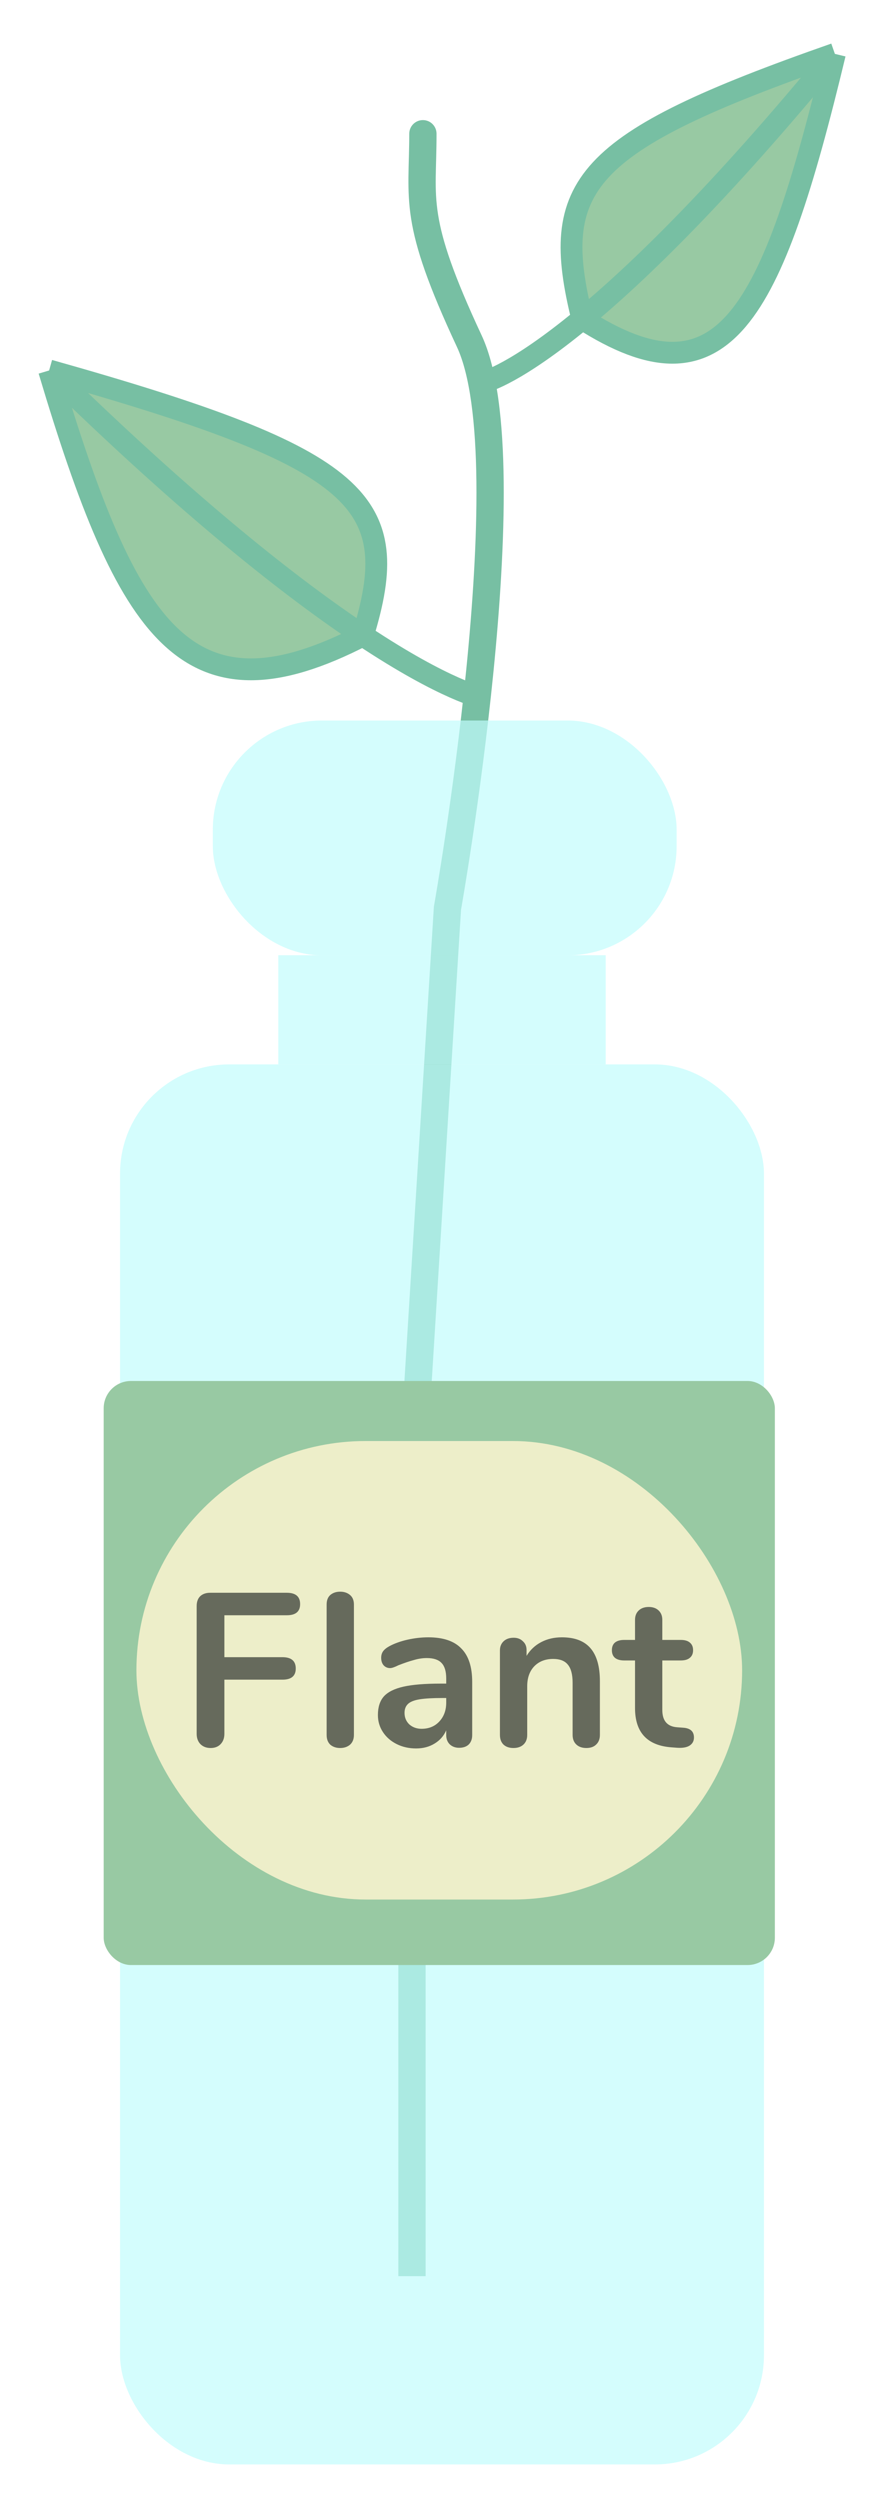 <svg width="162" height="458" viewBox="0 0 162 458" fill="none" xmlns="http://www.w3.org/2000/svg">
<g filter="url(#filter0_d)">
<path d="M9 66.873C66.823 83.158 74.008 90.94 66.5 115.424C34.448 131.947 23.475 115.338 9 66.873Z" fill="#98C9A3"/>
<path d="M9 66.873C34.893 92.219 53.7 106.925 66.5 115.424M9 66.873C66.823 83.158 74.008 90.94 66.5 115.424M9 66.873C23.475 115.338 34.448 131.947 66.5 115.424M88.5 126.873C88.5 126.873 81.779 125.57 66.5 115.424" stroke="#77BFA3" stroke-width="4"/>
</g>
<g filter="url(#filter1_d)">
<path d="M153 8.873C106.451 25.158 100.667 32.94 106.711 57.424C132.513 73.948 141.347 57.339 153 8.873Z" fill="#98C9A3"/>
<path d="M153 8.873C132.155 34.219 117.015 48.925 106.711 57.424M153 8.873C106.451 25.158 100.667 32.94 106.711 57.424M153 8.873C141.347 57.339 132.513 73.948 106.711 57.424M89 68.873C89 68.873 94.411 67.57 106.711 57.424" stroke="#77BFA3" stroke-width="4"/>
</g>
<g filter="url(#filter2_d)">
<path d="M82 165.373L79.539 164.934L79.514 165.075L79.505 165.218L82 165.373ZM80 23.5C80 22.119 78.881 21 77.5 21C76.119 21 75 22.119 75 23.5H80ZM75.5 270L73.005 269.845L73 269.923V270H75.5ZM82 165.373C84.461 165.811 84.461 165.811 84.462 165.81C84.462 165.809 84.462 165.808 84.462 165.807C84.463 165.804 84.463 165.8 84.464 165.795C84.466 165.784 84.469 165.769 84.472 165.749C84.479 165.708 84.49 165.649 84.504 165.57C84.531 165.413 84.572 165.181 84.624 164.878C84.728 164.271 84.88 163.381 85.069 162.241C85.447 159.961 85.974 156.681 86.574 152.677C87.773 144.67 89.264 133.753 90.425 122.122C91.586 110.501 92.423 98.118 92.305 87.195C92.187 76.396 91.14 66.603 88.266 60.443L83.734 62.557C86.11 67.647 87.188 76.463 87.305 87.249C87.421 97.912 86.602 110.091 85.45 121.625C84.299 133.15 82.82 143.982 81.629 151.936C81.034 155.912 80.51 159.166 80.136 161.423C79.949 162.552 79.799 163.432 79.697 164.029C79.645 164.327 79.606 164.554 79.579 164.707C79.566 164.783 79.555 164.84 79.549 164.878C79.545 164.897 79.543 164.912 79.541 164.921C79.54 164.926 79.54 164.929 79.539 164.931C79.539 164.932 79.539 164.933 79.539 164.934C79.539 164.934 79.539 164.934 82 165.373ZM88.266 60.443C83.044 49.254 81.039 43.102 80.282 38.312C79.51 33.428 80 30.016 80 23.5H75C75 29.357 74.49 33.695 75.343 39.093C76.211 44.585 78.456 51.246 83.734 62.557L88.266 60.443ZM79.505 165.218L73.005 269.845L77.995 270.155L84.495 165.528L79.505 165.218ZM73 270V416H78V270H73Z" fill="#77BFA3"/>
</g>
<g filter="url(#filter3_d)">
<rect x="22" y="194" width="118" height="256.493" rx="20" fill="#C2FCFC" fill-opacity="0.7"/>
</g>
<g filter="url(#filter4_d)">
<rect x="51" y="174" width="60" height="20" fill="#C2FCFC" fill-opacity="0.7"/>
</g>
<g filter="url(#filter5_d)">
<rect x="39" y="131" width="85" height="43.014" rx="20" fill="#C2FCFC" fill-opacity="0.7"/>
</g>
<rect x="19" y="253" width="123" height="107" rx="5" fill="#98C9A3"/>
<rect x="25" y="264" width="111" height="84" rx="42" fill="#EDEEC9"/>
<path d="M38.6 320.24C37.827 320.24 37.2 320 36.72 319.52C36.267 319.04 36.04 318.413 36.04 317.64V294.24C36.04 293.467 36.253 292.867 36.68 292.44C37.133 292.013 37.747 291.8 38.52 291.8H52.56C54.187 291.8 55 292.493 55 293.88C55 295.24 54.187 295.92 52.56 295.92H41.12V303.6H51.76C53.387 303.6 54.2 304.293 54.2 305.68C54.2 307.04 53.387 307.72 51.76 307.72H41.12V317.64C41.12 318.413 40.893 319.04 40.44 319.52C39.987 320 39.373 320.24 38.6 320.24ZM62.338 320.24C61.618 320.24 61.018 320.04 60.538 319.64C60.084 319.213 59.858 318.613 59.858 317.84V293.96C59.858 293.187 60.084 292.6 60.538 292.2C61.018 291.8 61.618 291.6 62.338 291.6C63.058 291.6 63.658 291.8 64.138 292.2C64.618 292.6 64.858 293.187 64.858 293.96V317.84C64.858 318.613 64.618 319.213 64.138 319.64C63.658 320.04 63.058 320.24 62.338 320.24ZM78.494 299.96C81.214 299.96 83.227 300.64 84.534 302C85.867 303.333 86.534 305.373 86.534 308.12V317.88C86.534 318.6 86.321 319.173 85.894 319.6C85.467 320 84.881 320.2 84.134 320.2C83.441 320.2 82.867 319.987 82.414 319.56C81.987 319.133 81.774 318.573 81.774 317.88V317C81.321 318.04 80.601 318.853 79.614 319.44C78.654 320.027 77.534 320.32 76.254 320.32C74.947 320.32 73.761 320.053 72.694 319.52C71.627 318.987 70.787 318.253 70.174 317.32C69.561 316.387 69.254 315.347 69.254 314.2C69.254 312.76 69.614 311.627 70.334 310.8C71.081 309.973 72.281 309.373 73.934 309C75.587 308.627 77.867 308.44 80.774 308.44H81.774V307.52C81.774 306.213 81.494 305.267 80.934 304.68C80.374 304.067 79.467 303.76 78.214 303.76C77.441 303.76 76.654 303.88 75.854 304.12C75.054 304.333 74.107 304.653 73.014 305.08C72.321 305.427 71.814 305.6 71.494 305.6C71.014 305.6 70.614 305.427 70.294 305.08C70.001 304.733 69.854 304.28 69.854 303.72C69.854 303.267 69.961 302.88 70.174 302.56C70.414 302.213 70.801 301.893 71.334 301.6C72.267 301.093 73.374 300.693 74.654 300.4C75.961 300.107 77.241 299.96 78.494 299.96ZM77.254 316.72C78.587 316.72 79.667 316.28 80.494 315.4C81.347 314.493 81.774 313.333 81.774 311.92V311.08H81.054C79.267 311.08 77.881 311.16 76.894 311.32C75.907 311.48 75.201 311.76 74.774 312.16C74.347 312.56 74.134 313.107 74.134 313.8C74.134 314.653 74.427 315.36 75.014 315.92C75.627 316.453 76.374 316.72 77.254 316.72ZM102.976 299.96C105.322 299.96 107.069 300.627 108.216 301.96C109.362 303.293 109.936 305.307 109.936 308V317.84C109.936 318.587 109.709 319.173 109.256 319.6C108.829 320.027 108.229 320.24 107.456 320.24C106.682 320.24 106.069 320.027 105.616 319.6C105.162 319.173 104.936 318.587 104.936 317.84V308.28C104.936 306.76 104.642 305.653 104.056 304.96C103.496 304.267 102.602 303.92 101.376 303.92C99.936 303.92 98.776 304.373 97.896 305.28C97.042 306.187 96.616 307.4 96.616 308.92V317.84C96.616 318.587 96.389 319.173 95.936 319.6C95.482 320.027 94.869 320.24 94.096 320.24C93.322 320.24 92.709 320.027 92.256 319.6C91.829 319.173 91.616 318.587 91.616 317.84V302.36C91.616 301.667 91.842 301.107 92.296 300.68C92.749 300.253 93.362 300.04 94.136 300.04C94.829 300.04 95.389 300.253 95.816 300.68C96.269 301.08 96.496 301.613 96.496 302.28V303.36C97.162 302.267 98.056 301.427 99.176 300.84C100.296 300.253 101.562 299.96 102.976 299.96ZM125.174 316.52C126.507 316.6 127.174 317.2 127.174 318.32C127.174 318.96 126.907 319.453 126.374 319.8C125.867 320.12 125.134 320.253 124.174 320.2L123.094 320.12C118.614 319.8 116.374 317.4 116.374 312.92V304.2H114.374C113.654 304.2 113.094 304.04 112.694 303.72C112.321 303.4 112.134 302.933 112.134 302.32C112.134 301.707 112.321 301.24 112.694 300.92C113.094 300.6 113.654 300.44 114.374 300.44H116.374V296.76C116.374 296.04 116.601 295.467 117.054 295.04C117.507 294.613 118.121 294.4 118.894 294.4C119.641 294.4 120.241 294.613 120.694 295.04C121.147 295.467 121.374 296.04 121.374 296.76V300.44H124.774C125.494 300.44 126.041 300.6 126.414 300.92C126.814 301.24 127.014 301.707 127.014 302.32C127.014 302.933 126.814 303.4 126.414 303.72C126.041 304.04 125.494 304.2 124.774 304.2H121.374V313.28C121.374 315.253 122.281 316.307 124.094 316.44L125.174 316.52Z" fill="#666A5C"/>
<defs>
<filter id="filter0_d" x="0.043" y="58.962" width="94.85" height="76.874" filterUnits="userSpaceOnUse" color-interpolation-filters="sRGB">
<feFlood flood-opacity="0" result="BackgroundImageFix"/>
<feColorMatrix in="SourceAlpha" type="matrix" values="0 0 0 0 0 0 0 0 0 0 0 0 0 0 0 0 0 0 127 0"/>
<feOffset dy="1"/>
<feGaussianBlur stdDeviation="3"/>
<feColorMatrix type="matrix" values="0 0 0 0 0 0 0 0 0 0 0 0 0 0 0 0 0 0 0.25 0"/>
<feBlend mode="normal" in2="BackgroundImageFix" result="effect1_dropShadow"/>
<feBlend mode="normal" in="SourceGraphic" in2="effect1_dropShadow" result="shape"/>
</filter>
<filter id="filter1_d" x="82.51" y="0.773" width="79.293" height="77.043" filterUnits="userSpaceOnUse" color-interpolation-filters="sRGB">
<feFlood flood-opacity="0" result="BackgroundImageFix"/>
<feColorMatrix in="SourceAlpha" type="matrix" values="0 0 0 0 0 0 0 0 0 0 0 0 0 0 0 0 0 0 127 0"/>
<feOffset dy="1"/>
<feGaussianBlur stdDeviation="3"/>
<feColorMatrix type="matrix" values="0 0 0 0 0 0 0 0 0 0 0 0 0 0 0 0 0 0 0.25 0"/>
<feBlend mode="normal" in2="BackgroundImageFix" result="effect1_dropShadow"/>
<feBlend mode="normal" in="SourceGraphic" in2="effect1_dropShadow" result="shape"/>
</filter>
<filter id="filter2_d" x="67" y="16" width="31.316" height="407" filterUnits="userSpaceOnUse" color-interpolation-filters="sRGB">
<feFlood flood-opacity="0" result="BackgroundImageFix"/>
<feColorMatrix in="SourceAlpha" type="matrix" values="0 0 0 0 0 0 0 0 0 0 0 0 0 0 0 0 0 0 127 0"/>
<feOffset dy="1"/>
<feGaussianBlur stdDeviation="3"/>
<feColorMatrix type="matrix" values="0 0 0 0 0 0 0 0 0 0 0 0 0 0 0 0 0 0 0.25 0"/>
<feBlend mode="normal" in2="BackgroundImageFix" result="effect1_dropShadow"/>
<feBlend mode="normal" in="SourceGraphic" in2="effect1_dropShadow" result="shape"/>
</filter>
<filter id="filter3_d" x="16" y="189" width="130" height="268.493" filterUnits="userSpaceOnUse" color-interpolation-filters="sRGB">
<feFlood flood-opacity="0" result="BackgroundImageFix"/>
<feColorMatrix in="SourceAlpha" type="matrix" values="0 0 0 0 0 0 0 0 0 0 0 0 0 0 0 0 0 0 127 0"/>
<feOffset dy="1"/>
<feGaussianBlur stdDeviation="3"/>
<feColorMatrix type="matrix" values="0 0 0 0 0 0 0 0 0 0 0 0 0 0 0 0 0 0 0.25 0"/>
<feBlend mode="normal" in2="BackgroundImageFix" result="effect1_dropShadow"/>
<feBlend mode="normal" in="SourceGraphic" in2="effect1_dropShadow" result="shape"/>
</filter>
<filter id="filter4_d" x="45" y="169" width="72" height="32" filterUnits="userSpaceOnUse" color-interpolation-filters="sRGB">
<feFlood flood-opacity="0" result="BackgroundImageFix"/>
<feColorMatrix in="SourceAlpha" type="matrix" values="0 0 0 0 0 0 0 0 0 0 0 0 0 0 0 0 0 0 127 0"/>
<feOffset dy="1"/>
<feGaussianBlur stdDeviation="3"/>
<feColorMatrix type="matrix" values="0 0 0 0 0 0 0 0 0 0 0 0 0 0 0 0 0 0 0.25 0"/>
<feBlend mode="normal" in2="BackgroundImageFix" result="effect1_dropShadow"/>
<feBlend mode="normal" in="SourceGraphic" in2="effect1_dropShadow" result="shape"/>
</filter>
<filter id="filter5_d" x="33" y="126" width="97" height="55.014" filterUnits="userSpaceOnUse" color-interpolation-filters="sRGB">
<feFlood flood-opacity="0" result="BackgroundImageFix"/>
<feColorMatrix in="SourceAlpha" type="matrix" values="0 0 0 0 0 0 0 0 0 0 0 0 0 0 0 0 0 0 127 0"/>
<feOffset dy="1"/>
<feGaussianBlur stdDeviation="3"/>
<feColorMatrix type="matrix" values="0 0 0 0 0 0 0 0 0 0 0 0 0 0 0 0 0 0 0.25 0"/>
<feBlend mode="normal" in2="BackgroundImageFix" result="effect1_dropShadow"/>
<feBlend mode="normal" in="SourceGraphic" in2="effect1_dropShadow" result="shape"/>
</filter>
</defs>
</svg>
